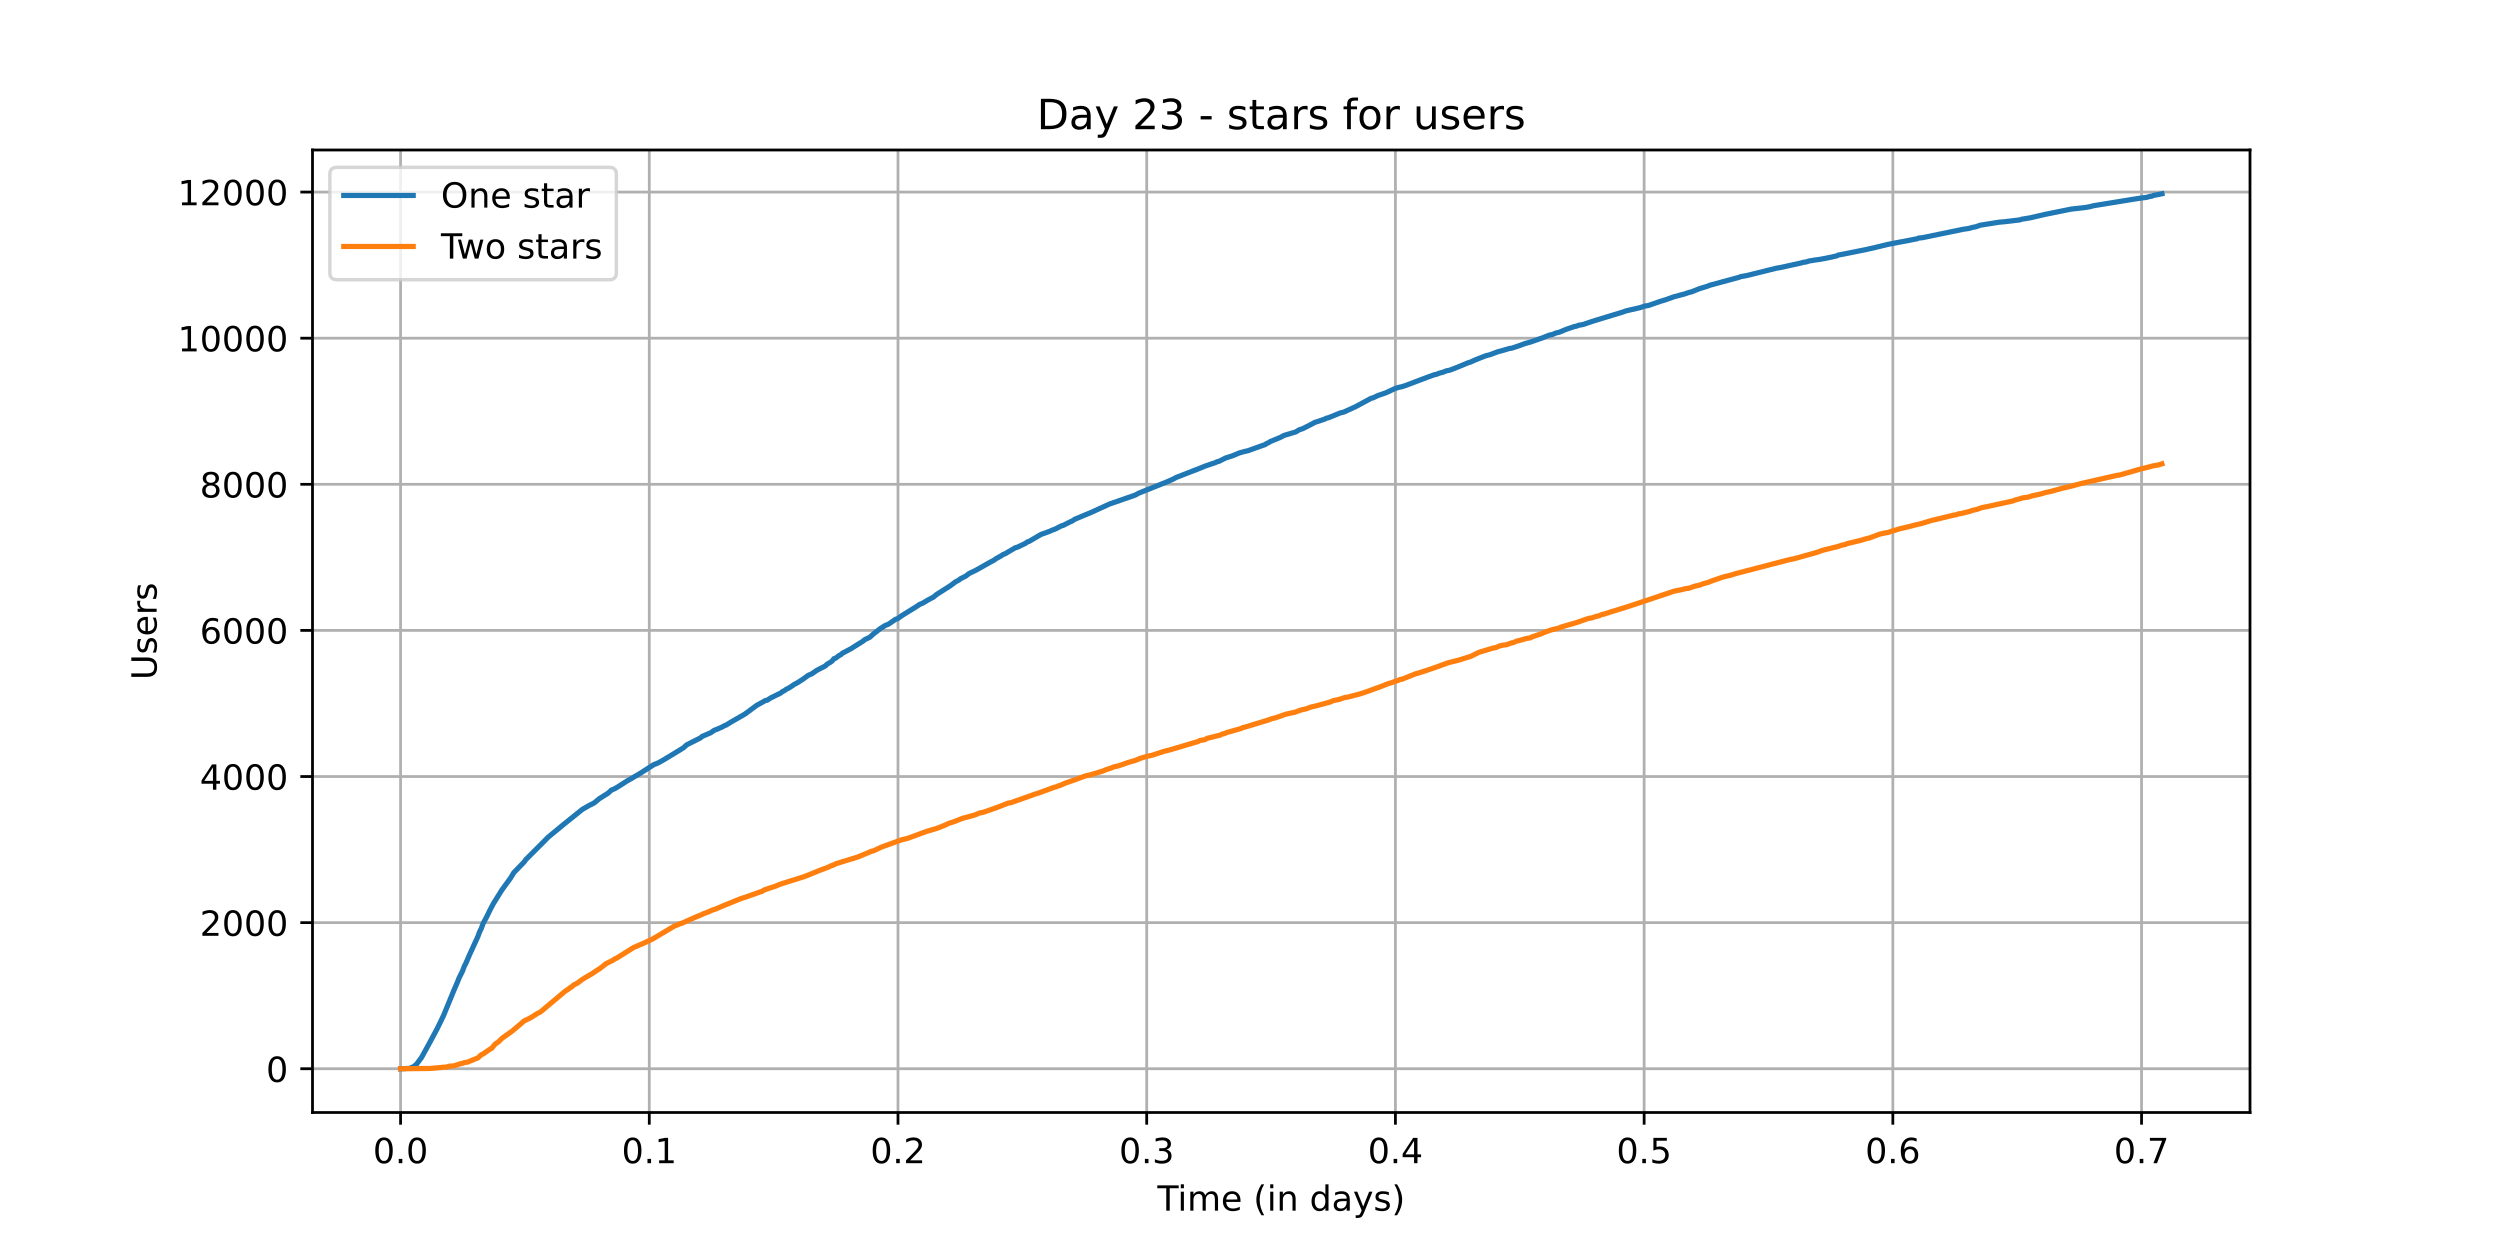 <?xml version="1.0" encoding="utf-8" standalone="no"?>
<!DOCTYPE svg PUBLIC "-//W3C//DTD SVG 1.1//EN"
  "http://www.w3.org/Graphics/SVG/1.1/DTD/svg11.dtd">
<!-- Created with matplotlib (https://matplotlib.org/) -->
<svg height="360pt" version="1.1" viewBox="0 0 720 360" width="720pt" xmlns="http://www.w3.org/2000/svg" xmlns:xlink="http://www.w3.org/1999/xlink">
 <defs>
  <style type="text/css">*{stroke-linecap:butt;stroke-linejoin:round;}</style>
 </defs>
 <g id="figure_1">
  <g id="patch_1">
   <path d="M 0 360 
L 720 360 
L 720 0 
L 0 0 
z
" style="fill:#ffffff;"/>
  </g>
  <g id="axes_1">
   <g id="patch_2">
    <path d="M 90 320.4 
L 648 320.4 
L 648 43.2 
L 90 43.2 
z
" style="fill:#ffffff;"/>
   </g>
   <g id="matplotlib.axis_1">
    <g id="xtick_1">
     <g id="line2d_1">
      <path clip-path="url(#pf41877e043)" d="M 115.364 320.4 
L 115.364 43.2 
" style="fill:none;stroke:#b0b0b0;stroke-linecap:square;stroke-width:0.8;"/>
     </g>
     <g id="line2d_2">
      <defs>
       <path d="M 0 0 
L 0 3.5 
" id="m0e80caa25e" style="stroke:#000000;stroke-width:0.8;"/>
      </defs>
      <g>
       <use style="stroke:#000000;stroke-width:0.8;" x="115.364" xlink:href="#m0e80caa25e" y="320.4"/>
      </g>
     </g>
     <g id="text_1">
      <!-- 0.0 -->
      <g transform="translate(107.412 334.998)scale(0.1 -0.1)">
       <defs>
        <path d="M 31.781 66.406 
Q 24.172 66.406 20.328 58.906 
Q 16.5 51.422 16.5 36.375 
Q 16.5 21.391 20.328 13.891 
Q 24.172 6.391 31.781 6.391 
Q 39.453 6.391 43.281 13.891 
Q 47.125 21.391 47.125 36.375 
Q 47.125 51.422 43.281 58.906 
Q 39.453 66.406 31.781 66.406 
z
M 31.781 74.219 
Q 44.047 74.219 50.516 64.516 
Q 56.984 54.828 56.984 36.375 
Q 56.984 17.969 50.516 8.266 
Q 44.047 -1.422 31.781 -1.422 
Q 19.531 -1.422 13.062 8.266 
Q 6.594 17.969 6.594 36.375 
Q 6.594 54.828 13.062 64.516 
Q 19.531 74.219 31.781 74.219 
z
" id="DejaVuSans-48"/>
        <path d="M 10.688 12.406 
L 21 12.406 
L 21 0 
L 10.688 0 
z
" id="DejaVuSans-46"/>
       </defs>
       <use xlink:href="#DejaVuSans-48"/>
       <use x="63.623" xlink:href="#DejaVuSans-46"/>
       <use x="95.41" xlink:href="#DejaVuSans-48"/>
      </g>
     </g>
    </g>
    <g id="xtick_2">
     <g id="line2d_3">
      <path clip-path="url(#pf41877e043)" d="M 186.993 320.4 
L 186.993 43.2 
" style="fill:none;stroke:#b0b0b0;stroke-linecap:square;stroke-width:0.8;"/>
     </g>
     <g id="line2d_4">
      <g>
       <use style="stroke:#000000;stroke-width:0.8;" x="186.993" xlink:href="#m0e80caa25e" y="320.4"/>
      </g>
     </g>
     <g id="text_2">
      <!-- 0.1 -->
      <g transform="translate(179.041 334.998)scale(0.1 -0.1)">
       <defs>
        <path d="M 12.406 8.297 
L 28.516 8.297 
L 28.516 63.922 
L 10.984 60.406 
L 10.984 69.391 
L 28.422 72.906 
L 38.281 72.906 
L 38.281 8.297 
L 54.391 8.297 
L 54.391 0 
L 12.406 0 
z
" id="DejaVuSans-49"/>
       </defs>
       <use xlink:href="#DejaVuSans-48"/>
       <use x="63.623" xlink:href="#DejaVuSans-46"/>
       <use x="95.41" xlink:href="#DejaVuSans-49"/>
      </g>
     </g>
    </g>
    <g id="xtick_3">
     <g id="line2d_5">
      <path clip-path="url(#pf41877e043)" d="M 258.622 320.4 
L 258.622 43.2 
" style="fill:none;stroke:#b0b0b0;stroke-linecap:square;stroke-width:0.8;"/>
     </g>
     <g id="line2d_6">
      <g>
       <use style="stroke:#000000;stroke-width:0.8;" x="258.622" xlink:href="#m0e80caa25e" y="320.4"/>
      </g>
     </g>
     <g id="text_3">
      <!-- 0.2 -->
      <g transform="translate(250.67 334.998)scale(0.1 -0.1)">
       <defs>
        <path d="M 19.188 8.297 
L 53.609 8.297 
L 53.609 0 
L 7.328 0 
L 7.328 8.297 
Q 12.938 14.109 22.625 23.891 
Q 32.328 33.688 34.812 36.531 
Q 39.547 41.844 41.422 45.531 
Q 43.312 49.219 43.312 52.781 
Q 43.312 58.594 39.234 62.25 
Q 35.156 65.922 28.609 65.922 
Q 23.969 65.922 18.812 64.312 
Q 13.672 62.703 7.812 59.422 
L 7.812 69.391 
Q 13.766 71.781 18.938 73 
Q 24.125 74.219 28.422 74.219 
Q 39.75 74.219 46.484 68.547 
Q 53.219 62.891 53.219 53.422 
Q 53.219 48.922 51.531 44.891 
Q 49.859 40.875 45.406 35.406 
Q 44.188 33.984 37.641 27.219 
Q 31.109 20.453 19.188 8.297 
z
" id="DejaVuSans-50"/>
       </defs>
       <use xlink:href="#DejaVuSans-48"/>
       <use x="63.623" xlink:href="#DejaVuSans-46"/>
       <use x="95.41" xlink:href="#DejaVuSans-50"/>
      </g>
     </g>
    </g>
    <g id="xtick_4">
     <g id="line2d_7">
      <path clip-path="url(#pf41877e043)" d="M 330.251 320.4 
L 330.251 43.2 
" style="fill:none;stroke:#b0b0b0;stroke-linecap:square;stroke-width:0.8;"/>
     </g>
     <g id="line2d_8">
      <g>
       <use style="stroke:#000000;stroke-width:0.8;" x="330.251" xlink:href="#m0e80caa25e" y="320.4"/>
      </g>
     </g>
     <g id="text_4">
      <!-- 0.3 -->
      <g transform="translate(322.299 334.998)scale(0.1 -0.1)">
       <defs>
        <path d="M 40.578 39.312 
Q 47.656 37.797 51.625 33 
Q 55.609 28.219 55.609 21.188 
Q 55.609 10.406 48.188 4.484 
Q 40.766 -1.422 27.094 -1.422 
Q 22.516 -1.422 17.656 -0.516 
Q 12.797 0.391 7.625 2.203 
L 7.625 11.719 
Q 11.719 9.328 16.594 8.109 
Q 21.484 6.891 26.812 6.891 
Q 36.078 6.891 40.938 10.547 
Q 45.797 14.203 45.797 21.188 
Q 45.797 27.641 41.281 31.266 
Q 36.766 34.906 28.719 34.906 
L 20.219 34.906 
L 20.219 43.016 
L 29.109 43.016 
Q 36.375 43.016 40.234 45.922 
Q 44.094 48.828 44.094 54.297 
Q 44.094 59.906 40.109 62.906 
Q 36.141 65.922 28.719 65.922 
Q 24.656 65.922 20.016 65.031 
Q 15.375 64.156 9.812 62.312 
L 9.812 71.094 
Q 15.438 72.656 20.344 73.438 
Q 25.25 74.219 29.594 74.219 
Q 40.828 74.219 47.359 69.109 
Q 53.906 64.016 53.906 55.328 
Q 53.906 49.266 50.438 45.094 
Q 46.969 40.922 40.578 39.312 
z
" id="DejaVuSans-51"/>
       </defs>
       <use xlink:href="#DejaVuSans-48"/>
       <use x="63.623" xlink:href="#DejaVuSans-46"/>
       <use x="95.41" xlink:href="#DejaVuSans-51"/>
      </g>
     </g>
    </g>
    <g id="xtick_5">
     <g id="line2d_9">
      <path clip-path="url(#pf41877e043)" d="M 401.88 320.4 
L 401.88 43.2 
" style="fill:none;stroke:#b0b0b0;stroke-linecap:square;stroke-width:0.8;"/>
     </g>
     <g id="line2d_10">
      <g>
       <use style="stroke:#000000;stroke-width:0.8;" x="401.88" xlink:href="#m0e80caa25e" y="320.4"/>
      </g>
     </g>
     <g id="text_5">
      <!-- 0.4 -->
      <g transform="translate(393.928 334.998)scale(0.1 -0.1)">
       <defs>
        <path d="M 37.797 64.312 
L 12.891 25.391 
L 37.797 25.391 
z
M 35.203 72.906 
L 47.609 72.906 
L 47.609 25.391 
L 58.016 25.391 
L 58.016 17.188 
L 47.609 17.188 
L 47.609 0 
L 37.797 0 
L 37.797 17.188 
L 4.891 17.188 
L 4.891 26.703 
z
" id="DejaVuSans-52"/>
       </defs>
       <use xlink:href="#DejaVuSans-48"/>
       <use x="63.623" xlink:href="#DejaVuSans-46"/>
       <use x="95.41" xlink:href="#DejaVuSans-52"/>
      </g>
     </g>
    </g>
    <g id="xtick_6">
     <g id="line2d_11">
      <path clip-path="url(#pf41877e043)" d="M 473.509 320.4 
L 473.509 43.2 
" style="fill:none;stroke:#b0b0b0;stroke-linecap:square;stroke-width:0.8;"/>
     </g>
     <g id="line2d_12">
      <g>
       <use style="stroke:#000000;stroke-width:0.8;" x="473.509" xlink:href="#m0e80caa25e" y="320.4"/>
      </g>
     </g>
     <g id="text_6">
      <!-- 0.5 -->
      <g transform="translate(465.557 334.998)scale(0.1 -0.1)">
       <defs>
        <path d="M 10.797 72.906 
L 49.516 72.906 
L 49.516 64.594 
L 19.828 64.594 
L 19.828 46.734 
Q 21.969 47.469 24.109 47.828 
Q 26.266 48.188 28.422 48.188 
Q 40.625 48.188 47.75 41.5 
Q 54.891 34.812 54.891 23.391 
Q 54.891 11.625 47.562 5.094 
Q 40.234 -1.422 26.906 -1.422 
Q 22.312 -1.422 17.547 -0.641 
Q 12.797 0.141 7.719 1.703 
L 7.719 11.625 
Q 12.109 9.234 16.797 8.062 
Q 21.484 6.891 26.703 6.891 
Q 35.156 6.891 40.078 11.328 
Q 45.016 15.766 45.016 23.391 
Q 45.016 31 40.078 35.438 
Q 35.156 39.891 26.703 39.891 
Q 22.75 39.891 18.812 39.016 
Q 14.891 38.141 10.797 36.281 
z
" id="DejaVuSans-53"/>
       </defs>
       <use xlink:href="#DejaVuSans-48"/>
       <use x="63.623" xlink:href="#DejaVuSans-46"/>
       <use x="95.41" xlink:href="#DejaVuSans-53"/>
      </g>
     </g>
    </g>
    <g id="xtick_7">
     <g id="line2d_13">
      <path clip-path="url(#pf41877e043)" d="M 545.138 320.4 
L 545.138 43.2 
" style="fill:none;stroke:#b0b0b0;stroke-linecap:square;stroke-width:0.8;"/>
     </g>
     <g id="line2d_14">
      <g>
       <use style="stroke:#000000;stroke-width:0.8;" x="545.138" xlink:href="#m0e80caa25e" y="320.4"/>
      </g>
     </g>
     <g id="text_7">
      <!-- 0.6 -->
      <g transform="translate(537.186 334.998)scale(0.1 -0.1)">
       <defs>
        <path d="M 33.016 40.375 
Q 26.375 40.375 22.484 35.828 
Q 18.609 31.297 18.609 23.391 
Q 18.609 15.531 22.484 10.953 
Q 26.375 6.391 33.016 6.391 
Q 39.656 6.391 43.531 10.953 
Q 47.406 15.531 47.406 23.391 
Q 47.406 31.297 43.531 35.828 
Q 39.656 40.375 33.016 40.375 
z
M 52.594 71.297 
L 52.594 62.312 
Q 48.875 64.062 45.094 64.984 
Q 41.312 65.922 37.594 65.922 
Q 27.828 65.922 22.672 59.328 
Q 17.531 52.734 16.797 39.406 
Q 19.672 43.656 24.016 45.922 
Q 28.375 48.188 33.594 48.188 
Q 44.578 48.188 50.953 41.516 
Q 57.328 34.859 57.328 23.391 
Q 57.328 12.156 50.688 5.359 
Q 44.047 -1.422 33.016 -1.422 
Q 20.359 -1.422 13.672 8.266 
Q 6.984 17.969 6.984 36.375 
Q 6.984 53.656 15.188 63.938 
Q 23.391 74.219 37.203 74.219 
Q 40.922 74.219 44.703 73.484 
Q 48.484 72.75 52.594 71.297 
z
" id="DejaVuSans-54"/>
       </defs>
       <use xlink:href="#DejaVuSans-48"/>
       <use x="63.623" xlink:href="#DejaVuSans-46"/>
       <use x="95.41" xlink:href="#DejaVuSans-54"/>
      </g>
     </g>
    </g>
    <g id="xtick_8">
     <g id="line2d_15">
      <path clip-path="url(#pf41877e043)" d="M 616.767 320.4 
L 616.767 43.2 
" style="fill:none;stroke:#b0b0b0;stroke-linecap:square;stroke-width:0.8;"/>
     </g>
     <g id="line2d_16">
      <g>
       <use style="stroke:#000000;stroke-width:0.8;" x="616.767" xlink:href="#m0e80caa25e" y="320.4"/>
      </g>
     </g>
     <g id="text_8">
      <!-- 0.7 -->
      <g transform="translate(608.815 334.998)scale(0.1 -0.1)">
       <defs>
        <path d="M 8.203 72.906 
L 55.078 72.906 
L 55.078 68.703 
L 28.609 0 
L 18.312 0 
L 43.219 64.594 
L 8.203 64.594 
z
" id="DejaVuSans-55"/>
       </defs>
       <use xlink:href="#DejaVuSans-48"/>
       <use x="63.623" xlink:href="#DejaVuSans-46"/>
       <use x="95.41" xlink:href="#DejaVuSans-55"/>
      </g>
     </g>
    </g>
    <g id="text_9">
     <!-- Time (in days) -->
     <g transform="translate(333.327 348.677)scale(0.1 -0.1)">
      <defs>
       <path d="M -0.297 72.906 
L 61.375 72.906 
L 61.375 64.594 
L 35.5 64.594 
L 35.5 0 
L 25.594 0 
L 25.594 64.594 
L -0.297 64.594 
z
" id="DejaVuSans-84"/>
       <path d="M 9.422 54.688 
L 18.406 54.688 
L 18.406 0 
L 9.422 0 
z
M 9.422 75.984 
L 18.406 75.984 
L 18.406 64.594 
L 9.422 64.594 
z
" id="DejaVuSans-105"/>
       <path d="M 52 44.188 
Q 55.375 50.25 60.062 53.125 
Q 64.75 56 71.094 56 
Q 79.641 56 84.281 50.016 
Q 88.922 44.047 88.922 33.016 
L 88.922 0 
L 79.891 0 
L 79.891 32.719 
Q 79.891 40.578 77.094 44.375 
Q 74.312 48.188 68.609 48.188 
Q 61.625 48.188 57.562 43.547 
Q 53.516 38.922 53.516 30.906 
L 53.516 0 
L 44.484 0 
L 44.484 32.719 
Q 44.484 40.625 41.703 44.406 
Q 38.922 48.188 33.109 48.188 
Q 26.219 48.188 22.156 43.531 
Q 18.109 38.875 18.109 30.906 
L 18.109 0 
L 9.078 0 
L 9.078 54.688 
L 18.109 54.688 
L 18.109 46.188 
Q 21.188 51.219 25.484 53.609 
Q 29.781 56 35.688 56 
Q 41.656 56 45.828 52.969 
Q 50 49.953 52 44.188 
z
" id="DejaVuSans-109"/>
       <path d="M 56.203 29.594 
L 56.203 25.203 
L 14.891 25.203 
Q 15.484 15.922 20.484 11.062 
Q 25.484 6.203 34.422 6.203 
Q 39.594 6.203 44.453 7.469 
Q 49.312 8.734 54.109 11.281 
L 54.109 2.781 
Q 49.266 0.734 44.188 -0.344 
Q 39.109 -1.422 33.891 -1.422 
Q 20.797 -1.422 13.156 6.188 
Q 5.516 13.812 5.516 26.812 
Q 5.516 40.234 12.766 48.109 
Q 20.016 56 32.328 56 
Q 43.359 56 49.781 48.891 
Q 56.203 41.797 56.203 29.594 
z
M 47.219 32.234 
Q 47.125 39.594 43.094 43.984 
Q 39.062 48.391 32.422 48.391 
Q 24.906 48.391 20.391 44.141 
Q 15.875 39.891 15.188 32.172 
z
" id="DejaVuSans-101"/>
       <path id="DejaVuSans-32"/>
       <path d="M 31 75.875 
Q 24.469 64.656 21.281 53.656 
Q 18.109 42.672 18.109 31.391 
Q 18.109 20.125 21.312 9.062 
Q 24.516 -2 31 -13.188 
L 23.188 -13.188 
Q 15.875 -1.703 12.234 9.375 
Q 8.594 20.453 8.594 31.391 
Q 8.594 42.281 12.203 53.312 
Q 15.828 64.359 23.188 75.875 
z
" id="DejaVuSans-40"/>
       <path d="M 54.891 33.016 
L 54.891 0 
L 45.906 0 
L 45.906 32.719 
Q 45.906 40.484 42.875 44.328 
Q 39.844 48.188 33.797 48.188 
Q 26.516 48.188 22.312 43.547 
Q 18.109 38.922 18.109 30.906 
L 18.109 0 
L 9.078 0 
L 9.078 54.688 
L 18.109 54.688 
L 18.109 46.188 
Q 21.344 51.125 25.703 53.562 
Q 30.078 56 35.797 56 
Q 45.219 56 50.047 50.172 
Q 54.891 44.344 54.891 33.016 
z
" id="DejaVuSans-110"/>
       <path d="M 45.406 46.391 
L 45.406 75.984 
L 54.391 75.984 
L 54.391 0 
L 45.406 0 
L 45.406 8.203 
Q 42.578 3.328 38.25 0.953 
Q 33.938 -1.422 27.875 -1.422 
Q 17.969 -1.422 11.734 6.484 
Q 5.516 14.406 5.516 27.297 
Q 5.516 40.188 11.734 48.094 
Q 17.969 56 27.875 56 
Q 33.938 56 38.25 53.625 
Q 42.578 51.266 45.406 46.391 
z
M 14.797 27.297 
Q 14.797 17.391 18.875 11.75 
Q 22.953 6.109 30.078 6.109 
Q 37.203 6.109 41.297 11.75 
Q 45.406 17.391 45.406 27.297 
Q 45.406 37.203 41.297 42.844 
Q 37.203 48.484 30.078 48.484 
Q 22.953 48.484 18.875 42.844 
Q 14.797 37.203 14.797 27.297 
z
" id="DejaVuSans-100"/>
       <path d="M 34.281 27.484 
Q 23.391 27.484 19.188 25 
Q 14.984 22.516 14.984 16.5 
Q 14.984 11.719 18.141 8.906 
Q 21.297 6.109 26.703 6.109 
Q 34.188 6.109 38.703 11.406 
Q 43.219 16.703 43.219 25.484 
L 43.219 27.484 
z
M 52.203 31.203 
L 52.203 0 
L 43.219 0 
L 43.219 8.297 
Q 40.141 3.328 35.547 0.953 
Q 30.953 -1.422 24.312 -1.422 
Q 15.922 -1.422 10.953 3.297 
Q 6 8.016 6 15.922 
Q 6 25.141 12.172 29.828 
Q 18.359 34.516 30.609 34.516 
L 43.219 34.516 
L 43.219 35.406 
Q 43.219 41.609 39.141 45 
Q 35.062 48.391 27.688 48.391 
Q 23 48.391 18.547 47.266 
Q 14.109 46.141 10.016 43.891 
L 10.016 52.203 
Q 14.938 54.109 19.578 55.047 
Q 24.219 56 28.609 56 
Q 40.484 56 46.344 49.844 
Q 52.203 43.703 52.203 31.203 
z
" id="DejaVuSans-97"/>
       <path d="M 32.172 -5.078 
Q 28.375 -14.844 24.75 -17.812 
Q 21.141 -20.797 15.094 -20.797 
L 7.906 -20.797 
L 7.906 -13.281 
L 13.188 -13.281 
Q 16.891 -13.281 18.938 -11.516 
Q 21 -9.766 23.484 -3.219 
L 25.094 0.875 
L 2.984 54.688 
L 12.5 54.688 
L 29.594 11.922 
L 46.688 54.688 
L 56.203 54.688 
z
" id="DejaVuSans-121"/>
       <path d="M 44.281 53.078 
L 44.281 44.578 
Q 40.484 46.531 36.375 47.5 
Q 32.281 48.484 27.875 48.484 
Q 21.188 48.484 17.844 46.438 
Q 14.5 44.391 14.5 40.281 
Q 14.5 37.156 16.891 35.375 
Q 19.281 33.594 26.516 31.984 
L 29.594 31.297 
Q 39.156 29.25 43.188 25.516 
Q 47.219 21.781 47.219 15.094 
Q 47.219 7.469 41.188 3.016 
Q 35.156 -1.422 24.609 -1.422 
Q 20.219 -1.422 15.453 -0.562 
Q 10.688 0.297 5.422 2 
L 5.422 11.281 
Q 10.406 8.688 15.234 7.391 
Q 20.062 6.109 24.812 6.109 
Q 31.156 6.109 34.562 8.281 
Q 37.984 10.453 37.984 14.406 
Q 37.984 18.062 35.516 20.016 
Q 33.062 21.969 24.703 23.781 
L 21.578 24.516 
Q 13.234 26.266 9.516 29.906 
Q 5.812 33.547 5.812 39.891 
Q 5.812 47.609 11.281 51.797 
Q 16.75 56 26.812 56 
Q 31.781 56 36.172 55.266 
Q 40.578 54.547 44.281 53.078 
z
" id="DejaVuSans-115"/>
       <path d="M 8.016 75.875 
L 15.828 75.875 
Q 23.141 64.359 26.781 53.312 
Q 30.422 42.281 30.422 31.391 
Q 30.422 20.453 26.781 9.375 
Q 23.141 -1.703 15.828 -13.188 
L 8.016 -13.188 
Q 14.5 -2 17.703 9.062 
Q 20.906 20.125 20.906 31.391 
Q 20.906 42.672 17.703 53.656 
Q 14.5 64.656 8.016 75.875 
z
" id="DejaVuSans-41"/>
      </defs>
      <use xlink:href="#DejaVuSans-84"/>
      <use x="57.959" xlink:href="#DejaVuSans-105"/>
      <use x="85.742" xlink:href="#DejaVuSans-109"/>
      <use x="183.154" xlink:href="#DejaVuSans-101"/>
      <use x="244.678" xlink:href="#DejaVuSans-32"/>
      <use x="276.465" xlink:href="#DejaVuSans-40"/>
      <use x="315.479" xlink:href="#DejaVuSans-105"/>
      <use x="343.262" xlink:href="#DejaVuSans-110"/>
      <use x="406.641" xlink:href="#DejaVuSans-32"/>
      <use x="438.428" xlink:href="#DejaVuSans-100"/>
      <use x="501.904" xlink:href="#DejaVuSans-97"/>
      <use x="563.184" xlink:href="#DejaVuSans-121"/>
      <use x="622.363" xlink:href="#DejaVuSans-115"/>
      <use x="674.463" xlink:href="#DejaVuSans-41"/>
     </g>
    </g>
   </g>
   <g id="matplotlib.axis_2">
    <g id="ytick_1">
     <g id="line2d_17">
      <path clip-path="url(#pf41877e043)" d="M 90 307.8 
L 648 307.8 
" style="fill:none;stroke:#b0b0b0;stroke-linecap:square;stroke-width:0.8;"/>
     </g>
     <g id="line2d_18">
      <defs>
       <path d="M 0 0 
L -3.5 0 
" id="m49d27f37cc" style="stroke:#000000;stroke-width:0.8;"/>
      </defs>
      <g>
       <use style="stroke:#000000;stroke-width:0.8;" x="90" xlink:href="#m49d27f37cc" y="307.8"/>
      </g>
     </g>
     <g id="text_10">
      <!-- 0 -->
      <g transform="translate(76.638 311.599)scale(0.1 -0.1)">
       <use xlink:href="#DejaVuSans-48"/>
      </g>
     </g>
    </g>
    <g id="ytick_2">
     <g id="line2d_19">
      <path clip-path="url(#pf41877e043)" d="M 90 265.719 
L 648 265.719 
" style="fill:none;stroke:#b0b0b0;stroke-linecap:square;stroke-width:0.8;"/>
     </g>
     <g id="line2d_20">
      <g>
       <use style="stroke:#000000;stroke-width:0.8;" x="90" xlink:href="#m49d27f37cc" y="265.719"/>
      </g>
     </g>
     <g id="text_11">
      <!-- 2000 -->
      <g transform="translate(57.55 269.519)scale(0.1 -0.1)">
       <use xlink:href="#DejaVuSans-50"/>
       <use x="63.623" xlink:href="#DejaVuSans-48"/>
       <use x="127.246" xlink:href="#DejaVuSans-48"/>
       <use x="190.869" xlink:href="#DejaVuSans-48"/>
      </g>
     </g>
    </g>
    <g id="ytick_3">
     <g id="line2d_21">
      <path clip-path="url(#pf41877e043)" d="M 90 223.639 
L 648 223.639 
" style="fill:none;stroke:#b0b0b0;stroke-linecap:square;stroke-width:0.8;"/>
     </g>
     <g id="line2d_22">
      <g>
       <use style="stroke:#000000;stroke-width:0.8;" x="90" xlink:href="#m49d27f37cc" y="223.639"/>
      </g>
     </g>
     <g id="text_12">
      <!-- 4000 -->
      <g transform="translate(57.55 227.438)scale(0.1 -0.1)">
       <use xlink:href="#DejaVuSans-52"/>
       <use x="63.623" xlink:href="#DejaVuSans-48"/>
       <use x="127.246" xlink:href="#DejaVuSans-48"/>
       <use x="190.869" xlink:href="#DejaVuSans-48"/>
      </g>
     </g>
    </g>
    <g id="ytick_4">
     <g id="line2d_23">
      <path clip-path="url(#pf41877e043)" d="M 90 181.558 
L 648 181.558 
" style="fill:none;stroke:#b0b0b0;stroke-linecap:square;stroke-width:0.8;"/>
     </g>
     <g id="line2d_24">
      <g>
       <use style="stroke:#000000;stroke-width:0.8;" x="90" xlink:href="#m49d27f37cc" y="181.558"/>
      </g>
     </g>
     <g id="text_13">
      <!-- 6000 -->
      <g transform="translate(57.55 185.357)scale(0.1 -0.1)">
       <use xlink:href="#DejaVuSans-54"/>
       <use x="63.623" xlink:href="#DejaVuSans-48"/>
       <use x="127.246" xlink:href="#DejaVuSans-48"/>
       <use x="190.869" xlink:href="#DejaVuSans-48"/>
      </g>
     </g>
    </g>
    <g id="ytick_5">
     <g id="line2d_25">
      <path clip-path="url(#pf41877e043)" d="M 90 139.477 
L 648 139.477 
" style="fill:none;stroke:#b0b0b0;stroke-linecap:square;stroke-width:0.8;"/>
     </g>
     <g id="line2d_26">
      <g>
       <use style="stroke:#000000;stroke-width:0.8;" x="90" xlink:href="#m49d27f37cc" y="139.477"/>
      </g>
     </g>
     <g id="text_14">
      <!-- 8000 -->
      <g transform="translate(57.55 143.277)scale(0.1 -0.1)">
       <defs>
        <path d="M 31.781 34.625 
Q 24.75 34.625 20.719 30.859 
Q 16.703 27.094 16.703 20.516 
Q 16.703 13.922 20.719 10.156 
Q 24.75 6.391 31.781 6.391 
Q 38.812 6.391 42.859 10.172 
Q 46.922 13.969 46.922 20.516 
Q 46.922 27.094 42.891 30.859 
Q 38.875 34.625 31.781 34.625 
z
M 21.922 38.812 
Q 15.578 40.375 12.031 44.719 
Q 8.5 49.078 8.5 55.328 
Q 8.5 64.062 14.719 69.141 
Q 20.953 74.219 31.781 74.219 
Q 42.672 74.219 48.875 69.141 
Q 55.078 64.062 55.078 55.328 
Q 55.078 49.078 51.531 44.719 
Q 48 40.375 41.703 38.812 
Q 48.828 37.156 52.797 32.312 
Q 56.781 27.484 56.781 20.516 
Q 56.781 9.906 50.312 4.234 
Q 43.844 -1.422 31.781 -1.422 
Q 19.734 -1.422 13.25 4.234 
Q 6.781 9.906 6.781 20.516 
Q 6.781 27.484 10.781 32.312 
Q 14.797 37.156 21.922 38.812 
z
M 18.312 54.391 
Q 18.312 48.734 21.844 45.562 
Q 25.391 42.391 31.781 42.391 
Q 38.141 42.391 41.719 45.562 
Q 45.312 48.734 45.312 54.391 
Q 45.312 60.062 41.719 63.234 
Q 38.141 66.406 31.781 66.406 
Q 25.391 66.406 21.844 63.234 
Q 18.312 60.062 18.312 54.391 
z
" id="DejaVuSans-56"/>
       </defs>
       <use xlink:href="#DejaVuSans-56"/>
       <use x="63.623" xlink:href="#DejaVuSans-48"/>
       <use x="127.246" xlink:href="#DejaVuSans-48"/>
       <use x="190.869" xlink:href="#DejaVuSans-48"/>
      </g>
     </g>
    </g>
    <g id="ytick_6">
     <g id="line2d_27">
      <path clip-path="url(#pf41877e043)" d="M 90 97.397 
L 648 97.397 
" style="fill:none;stroke:#b0b0b0;stroke-linecap:square;stroke-width:0.8;"/>
     </g>
     <g id="line2d_28">
      <g>
       <use style="stroke:#000000;stroke-width:0.8;" x="90" xlink:href="#m49d27f37cc" y="97.397"/>
      </g>
     </g>
     <g id="text_15">
      <!-- 10000 -->
      <g transform="translate(51.188 101.196)scale(0.1 -0.1)">
       <use xlink:href="#DejaVuSans-49"/>
       <use x="63.623" xlink:href="#DejaVuSans-48"/>
       <use x="127.246" xlink:href="#DejaVuSans-48"/>
       <use x="190.869" xlink:href="#DejaVuSans-48"/>
       <use x="254.492" xlink:href="#DejaVuSans-48"/>
      </g>
     </g>
    </g>
    <g id="ytick_7">
     <g id="line2d_29">
      <path clip-path="url(#pf41877e043)" d="M 90 55.316 
L 648 55.316 
" style="fill:none;stroke:#b0b0b0;stroke-linecap:square;stroke-width:0.8;"/>
     </g>
     <g id="line2d_30">
      <g>
       <use style="stroke:#000000;stroke-width:0.8;" x="90" xlink:href="#m49d27f37cc" y="55.316"/>
      </g>
     </g>
     <g id="text_16">
      <!-- 12000 -->
      <g transform="translate(51.188 59.115)scale(0.1 -0.1)">
       <use xlink:href="#DejaVuSans-49"/>
       <use x="63.623" xlink:href="#DejaVuSans-50"/>
       <use x="127.246" xlink:href="#DejaVuSans-48"/>
       <use x="190.869" xlink:href="#DejaVuSans-48"/>
       <use x="254.492" xlink:href="#DejaVuSans-48"/>
      </g>
     </g>
    </g>
    <g id="text_17">
     <!-- Users -->
     <g transform="translate(45.108 195.801)rotate(-90)scale(0.1 -0.1)">
      <defs>
       <path d="M 8.688 72.906 
L 18.609 72.906 
L 18.609 28.609 
Q 18.609 16.891 22.844 11.734 
Q 27.094 6.594 36.625 6.594 
Q 46.094 6.594 50.344 11.734 
Q 54.594 16.891 54.594 28.609 
L 54.594 72.906 
L 64.5 72.906 
L 64.5 27.391 
Q 64.5 13.141 57.438 5.859 
Q 50.391 -1.422 36.625 -1.422 
Q 22.797 -1.422 15.734 5.859 
Q 8.688 13.141 8.688 27.391 
z
" id="DejaVuSans-85"/>
       <path d="M 41.109 46.297 
Q 39.594 47.172 37.812 47.578 
Q 36.031 48 33.891 48 
Q 26.266 48 22.188 43.047 
Q 18.109 38.094 18.109 28.812 
L 18.109 0 
L 9.078 0 
L 9.078 54.688 
L 18.109 54.688 
L 18.109 46.188 
Q 20.953 51.172 25.484 53.578 
Q 30.031 56 36.531 56 
Q 37.453 56 38.578 55.875 
Q 39.703 55.766 41.062 55.516 
z
" id="DejaVuSans-114"/>
      </defs>
      <use xlink:href="#DejaVuSans-85"/>
      <use x="73.193" xlink:href="#DejaVuSans-115"/>
      <use x="125.293" xlink:href="#DejaVuSans-101"/>
      <use x="186.816" xlink:href="#DejaVuSans-114"/>
      <use x="227.93" xlink:href="#DejaVuSans-115"/>
     </g>
    </g>
   </g>
   <g id="line2d_31">
    <path clip-path="url(#pf41877e043)" d="M 115.364 307.8 
L 117.917 307.695 
L 118.904 307.316 
L 119.89 306.58 
L 121.374 304.602 
L 122.352 302.834 
L 123.836 300.12 
L 125.81 296.438 
L 126.796 294.439 
L 127.783 292.377 
L 130.734 285.182 
L 131.721 282.909 
L 132.218 281.647 
L 133.205 279.669 
L 133.694 278.344 
L 134.183 277.397 
L 135.169 275.103 
L 137.64 269.696 
L 138.129 268.37 
L 138.626 267.36 
L 139.116 265.993 
L 140.102 264.183 
L 141.089 262.142 
L 142.075 260.27 
L 144.538 256.314 
L 147 252.927 
L 147.986 251.307 
L 150.946 248.256 
L 151.435 247.562 
L 156.865 242.133 
L 157.844 241.123 
L 161.301 238.283 
L 162.287 237.462 
L 167.709 233.107 
L 169.674 231.971 
L 170.661 231.487 
L 171.158 231.213 
L 172.634 229.993 
L 175.096 228.457 
L 176.082 227.552 
L 177.069 227.131 
L 178.056 226.542 
L 180.518 224.964 
L 183.975 222.965 
L 188.41 220.146 
L 188.899 219.999 
L 189.886 219.536 
L 191.37 218.694 
L 196.792 215.391 
L 197.778 214.507 
L 201.716 212.529 
L 202.214 212.088 
L 204.676 211.036 
L 205.663 210.341 
L 206.649 209.962 
L 208.125 209.31 
L 208.622 208.995 
L 209.111 208.826 
L 210.587 207.922 
L 214.533 205.649 
L 216.506 204.197 
L 217.982 203.103 
L 219.466 202.304 
L 220.453 201.736 
L 220.942 201.673 
L 221.928 201.02 
L 224.888 199.569 
L 225.377 199.148 
L 225.875 198.937 
L 226.364 198.559 
L 227.35 198.054 
L 228.826 197.065 
L 229.813 196.539 
L 231.297 195.571 
L 232.772 194.498 
L 233.759 194.077 
L 235.234 193.067 
L 237.705 191.784 
L 238.194 191.3 
L 239.181 190.711 
L 239.67 190.353 
L 240.167 189.701 
L 240.656 189.574 
L 241.643 188.796 
L 242.14 188.564 
L 242.63 188.123 
L 245.1 186.818 
L 246.078 186.187 
L 248.549 184.651 
L 249.038 184.23 
L 250.522 183.515 
L 251.5 182.61 
L 253.473 181.074 
L 254.46 180.443 
L 254.957 180.127 
L 255.944 179.728 
L 257.909 178.36 
L 258.406 178.234 
L 259.882 177.203 
L 263.828 174.762 
L 264.815 174.089 
L 265.801 173.668 
L 267.277 172.784 
L 268.263 172.258 
L 268.761 172.027 
L 269.747 171.206 
L 270.734 170.575 
L 273.685 168.702 
L 275.169 167.587 
L 276.156 167.061 
L 276.645 166.661 
L 278.121 165.925 
L 279.107 165.168 
L 281.08 164.221 
L 285.516 161.717 
L 286.013 161.486 
L 287 160.812 
L 287.986 160.286 
L 288.973 159.655 
L 289.462 159.487 
L 292.422 157.74 
L 292.911 157.635 
L 295.373 156.457 
L 295.87 156.078 
L 296.36 155.931 
L 299.817 153.911 
L 302.279 153.027 
L 303.265 152.586 
L 303.755 152.438 
L 305.728 151.428 
L 306.225 151.302 
L 308.198 150.292 
L 308.696 150.103 
L 309.558 149.535 
L 313.131 148.041 
L 314.118 147.641 
L 319.539 145.158 
L 326.935 142.591 
L 327.921 142.044 
L 334.33 139.477 
L 335.805 138.888 
L 337.778 138.026 
L 338.798 137.479 
L 345.58 134.849 
L 347.064 134.238 
L 348.042 133.902 
L 349.028 133.565 
L 350.015 133.249 
L 350.512 132.976 
L 351.002 132.892 
L 352.975 131.903 
L 354.948 131.272 
L 356.921 130.451 
L 358.397 130.03 
L 359.383 129.82 
L 363.819 128.221 
L 364.308 128.074 
L 364.805 127.716 
L 365.294 127.526 
L 365.792 127.19 
L 368.751 125.969 
L 369.73 125.422 
L 373.187 124.391 
L 374.173 123.781 
L 375.151 123.466 
L 377.622 122.224 
L 378.609 121.677 
L 380.573 121.025 
L 381.56 120.688 
L 382.057 120.415 
L 382.547 120.331 
L 385.995 118.921 
L 386.982 118.69 
L 390.439 117.112 
L 394.874 114.713 
L 395.363 114.608 
L 396.839 113.913 
L 398.323 113.408 
L 399.31 113.051 
L 401.772 111.894 
L 402.758 111.578 
L 403.745 111.368 
L 404.732 111.052 
L 411.132 108.632 
L 412.118 108.275 
L 413.105 107.917 
L 413.602 107.833 
L 414.589 107.454 
L 415.575 107.202 
L 416.554 106.802 
L 417.54 106.612 
L 418.527 106.234 
L 420.011 105.645 
L 422.962 104.424 
L 423.46 104.298 
L 424.935 103.625 
L 426.908 102.846 
L 427.895 102.467 
L 429.371 102.068 
L 431.344 101.31 
L 432.33 101.058 
L 434.793 100.342 
L 435.29 100.3 
L 436.766 99.816 
L 437.752 99.48 
L 439.228 98.933 
L 440.712 98.533 
L 443.174 97.67 
L 444.161 97.334 
L 446.134 96.534 
L 447.12 96.324 
L 448.107 95.903 
L 449.094 95.671 
L 451.058 94.851 
L 453.529 94.009 
L 454.018 93.946 
L 454.515 93.715 
L 455.991 93.441 
L 458.453 92.6 
L 459.44 92.284 
L 467.324 89.885 
L 468.311 89.528 
L 472.257 88.623 
L 473.733 88.139 
L 474.719 87.992 
L 478.168 86.792 
L 479.652 86.351 
L 480.638 85.993 
L 482.114 85.467 
L 484.087 84.941 
L 485.074 84.688 
L 486.55 84.183 
L 487.047 84.099 
L 489.509 83.11 
L 491.482 82.521 
L 492.469 82.142 
L 500.842 79.87 
L 501.34 79.66 
L 503.313 79.302 
L 511.686 77.219 
L 512.673 77.072 
L 518.592 75.767 
L 519.578 75.494 
L 520.076 75.473 
L 521.054 75.157 
L 523.027 74.841 
L 524.014 74.715 
L 525.498 74.442 
L 527.463 74.042 
L 528.449 73.811 
L 528.947 73.705 
L 529.436 73.453 
L 530.92 73.179 
L 535.853 72.19 
L 537.328 71.896 
L 538.315 71.664 
L 539.301 71.454 
L 543.737 70.381 
L 547.194 69.708 
L 548.18 69.539 
L 552.127 68.761 
L 552.616 68.55 
L 553.602 68.466 
L 565.433 66.026 
L 566.917 65.815 
L 568.392 65.415 
L 568.89 65.352 
L 570.365 64.847 
L 575.787 63.985 
L 577.271 63.858 
L 578.747 63.69 
L 581.707 63.332 
L 582.204 63.143 
L 584.666 62.743 
L 589.102 61.712 
L 590.586 61.418 
L 596.505 60.218 
L 600.443 59.777 
L 601.927 59.524 
L 602.914 59.251 
L 613.268 57.567 
L 614.255 57.399 
L 617.214 56.957 
L 618.201 56.852 
L 619.188 56.557 
L 619.677 56.515 
L 620.166 56.284 
L 621.65 56.01 
L 622.636 55.8 
L 622.636 55.8 
" style="fill:none;stroke:#1f77b4;stroke-linecap:square;stroke-width:1.5;"/>
   </g>
   <g id="line2d_32">
    <path clip-path="url(#pf41877e043)" d="M 115.364 307.8 
L 123.836 307.716 
L 128.761 307.274 
L 129.258 307.085 
L 130.734 306.958 
L 132.707 306.327 
L 133.205 306.243 
L 133.694 306.033 
L 134.68 305.885 
L 137.64 304.665 
L 138.626 303.76 
L 139.116 303.55 
L 141.089 302.182 
L 141.578 301.93 
L 142.564 300.73 
L 143.551 300.057 
L 144.538 299.068 
L 146.013 298.016 
L 147.497 296.964 
L 150.946 294.04 
L 152.919 293.051 
L 154.892 291.809 
L 155.381 291.599 
L 155.879 291.262 
L 156.865 290.421 
L 162.776 285.455 
L 163.763 284.824 
L 164.252 284.403 
L 164.75 284.151 
L 165.239 283.646 
L 166.225 283.183 
L 167.709 282.068 
L 168.696 281.479 
L 170.661 280.321 
L 172.145 279.311 
L 172.634 279.038 
L 174.607 277.502 
L 176.58 276.534 
L 177.069 276.155 
L 177.566 275.966 
L 182.491 272.873 
L 185.451 271.611 
L 187.913 270.453 
L 194.321 266.645 
L 195.308 266.308 
L 195.805 266.014 
L 196.294 265.93 
L 200.73 263.952 
L 201.716 263.573 
L 202.703 263.11 
L 204.179 262.563 
L 205.165 262.1 
L 206.152 261.785 
L 208.125 260.922 
L 213.547 258.734 
L 214.533 258.439 
L 218.969 256.861 
L 219.466 256.735 
L 219.955 256.356 
L 221.928 255.683 
L 223.404 255.199 
L 224.391 254.778 
L 225.377 254.421 
L 226.364 254.126 
L 231.297 252.569 
L 232.283 252.211 
L 236.221 250.612 
L 238.692 249.687 
L 239.181 249.413 
L 240.167 249.076 
L 240.656 248.782 
L 247.065 246.804 
L 251.011 245.163 
L 251.5 245.058 
L 253.971 243.922 
L 258.895 242.133 
L 259.882 241.796 
L 261.366 241.46 
L 266.788 239.461 
L 269.747 238.598 
L 272.21 237.631 
L 273.196 237.147 
L 275.169 236.494 
L 277.142 235.695 
L 280.591 234.769 
L 282.067 234.159 
L 283.053 233.969 
L 284.04 233.654 
L 285.027 233.296 
L 287 232.602 
L 290.449 231.255 
L 290.938 231.234 
L 296.857 229.151 
L 297.844 228.773 
L 298.83 228.499 
L 303.755 226.69 
L 304.252 226.605 
L 304.741 226.353 
L 305.239 226.227 
L 306.714 225.574 
L 309.558 224.586 
L 312.634 223.449 
L 313.62 223.26 
L 317.566 222.082 
L 318.553 221.661 
L 319.539 221.345 
L 321.015 220.798 
L 322.002 220.609 
L 324.961 219.578 
L 326.935 219.01 
L 328.41 218.4 
L 330.383 217.811 
L 331.867 217.495 
L 335.316 216.359 
L 336.792 216.001 
L 338.798 215.412 
L 345.09 213.539 
L 345.58 213.245 
L 346.566 213.119 
L 347.064 212.992 
L 347.553 212.677 
L 351.499 211.688 
L 351.988 211.393 
L 352.486 211.309 
L 353.472 210.93 
L 357.41 209.815 
L 357.907 209.563 
L 358.886 209.31 
L 365.294 207.353 
L 366.281 206.975 
L 367.267 206.764 
L 370.227 205.712 
L 372.2 205.27 
L 372.689 205.207 
L 373.676 204.85 
L 374.662 204.492 
L 376.138 204.155 
L 377.622 203.608 
L 379.098 203.272 
L 383.044 202.199 
L 384.03 201.757 
L 385.506 201.483 
L 387.479 200.831 
L 387.968 200.81 
L 390.439 200.179 
L 391.915 199.779 
L 393.888 199.106 
L 397.826 197.675 
L 398.812 197.275 
L 399.799 196.896 
L 400.785 196.602 
L 402.758 195.908 
L 403.248 195.676 
L 403.745 195.634 
L 407.683 194.056 
L 409.167 193.635 
L 411.132 192.983 
L 413.602 192.141 
L 417.051 190.879 
L 420.011 190.142 
L 422.962 189.217 
L 423.46 189.09 
L 425.922 187.87 
L 426.908 187.576 
L 429.868 186.671 
L 430.855 186.481 
L 431.841 186.04 
L 432.819 185.808 
L 433.806 185.703 
L 435.29 185.156 
L 435.779 185.093 
L 436.766 184.651 
L 437.752 184.42 
L 439.725 183.851 
L 440.712 183.725 
L 441.201 183.431 
L 443.672 182.61 
L 444.658 182.168 
L 446.623 181.453 
L 449.094 180.843 
L 449.583 180.59 
L 452.045 179.875 
L 453.031 179.601 
L 454.018 179.307 
L 457.467 178.107 
L 458.453 177.96 
L 459.44 177.602 
L 460.426 177.371 
L 461.413 176.95 
L 461.902 176.887 
L 463.875 176.235 
L 466.346 175.477 
L 468.311 174.867 
L 471.768 173.731 
L 482.114 170.259 
L 484.576 169.775 
L 485.074 169.607 
L 486.55 169.376 
L 488.034 168.829 
L 489.509 168.513 
L 490.496 168.113 
L 491.971 167.735 
L 492.958 167.314 
L 495.42 166.472 
L 496.407 166.135 
L 498.38 165.673 
L 499.856 165.21 
L 514.646 161.359 
L 515.632 161.128 
L 516.619 160.939 
L 523.027 159.15 
L 524.014 158.813 
L 525 158.456 
L 526.476 158.098 
L 529.436 157.362 
L 530.422 157.004 
L 531.409 156.836 
L 531.906 156.583 
L 535.853 155.636 
L 537.826 155.047 
L 538.315 154.963 
L 539.301 154.605 
L 541.274 153.848 
L 543.248 153.427 
L 543.737 153.364 
L 545.221 152.838 
L 545.71 152.754 
L 546.696 152.396 
L 549.656 151.702 
L 551.14 151.302 
L 553.602 150.713 
L 556.064 149.955 
L 562.481 148.398 
L 563.468 148.23 
L 563.957 147.999 
L 564.944 147.872 
L 566.419 147.494 
L 567.406 147.241 
L 567.903 147.031 
L 569.379 146.694 
L 570.863 146.168 
L 572.339 145.895 
L 579.734 144.275 
L 580.231 144.043 
L 581.218 143.791 
L 582.693 143.349 
L 583.68 143.244 
L 584.177 143.159 
L 585.164 142.823 
L 587.137 142.402 
L 588.115 142.15 
L 589.102 141.855 
L 590.586 141.539 
L 594.034 140.593 
L 596.008 140.151 
L 599.465 139.225 
L 606.86 137.542 
L 609.811 136.868 
L 610.309 136.847 
L 616.717 135.017 
L 617.704 134.785 
L 620.166 134.154 
L 621.65 133.902 
L 622.636 133.586 
L 622.636 133.586 
" style="fill:none;stroke:#ff7f0e;stroke-linecap:square;stroke-width:1.5;"/>
   </g>
   <g id="patch_3">
    <path d="M 90 320.4 
L 90 43.2 
" style="fill:none;stroke:#000000;stroke-linecap:square;stroke-linejoin:miter;stroke-width:0.8;"/>
   </g>
   <g id="patch_4">
    <path d="M 648 320.4 
L 648 43.2 
" style="fill:none;stroke:#000000;stroke-linecap:square;stroke-linejoin:miter;stroke-width:0.8;"/>
   </g>
   <g id="patch_5">
    <path d="M 90 320.4 
L 648 320.4 
" style="fill:none;stroke:#000000;stroke-linecap:square;stroke-linejoin:miter;stroke-width:0.8;"/>
   </g>
   <g id="patch_6">
    <path d="M 90 43.2 
L 648 43.2 
" style="fill:none;stroke:#000000;stroke-linecap:square;stroke-linejoin:miter;stroke-width:0.8;"/>
   </g>
   <g id="text_18">
    <!-- Day 23 - stars for users -->
    <g transform="translate(298.609 37.2)scale(0.12 -0.12)">
     <defs>
      <path d="M 19.672 64.797 
L 19.672 8.109 
L 31.594 8.109 
Q 46.688 8.109 53.688 14.938 
Q 60.688 21.781 60.688 36.531 
Q 60.688 51.172 53.688 57.984 
Q 46.688 64.797 31.594 64.797 
z
M 9.812 72.906 
L 30.078 72.906 
Q 51.266 72.906 61.172 64.094 
Q 71.094 55.281 71.094 36.531 
Q 71.094 17.672 61.125 8.828 
Q 51.172 0 30.078 0 
L 9.812 0 
z
" id="DejaVuSans-68"/>
      <path d="M 4.891 31.391 
L 31.203 31.391 
L 31.203 23.391 
L 4.891 23.391 
z
" id="DejaVuSans-45"/>
      <path d="M 18.312 70.219 
L 18.312 54.688 
L 36.812 54.688 
L 36.812 47.703 
L 18.312 47.703 
L 18.312 18.016 
Q 18.312 11.328 20.141 9.422 
Q 21.969 7.516 27.594 7.516 
L 36.812 7.516 
L 36.812 0 
L 27.594 0 
Q 17.188 0 13.234 3.875 
Q 9.281 7.766 9.281 18.016 
L 9.281 47.703 
L 2.688 47.703 
L 2.688 54.688 
L 9.281 54.688 
L 9.281 70.219 
z
" id="DejaVuSans-116"/>
      <path d="M 37.109 75.984 
L 37.109 68.5 
L 28.516 68.5 
Q 23.688 68.5 21.797 66.547 
Q 19.922 64.594 19.922 59.516 
L 19.922 54.688 
L 34.719 54.688 
L 34.719 47.703 
L 19.922 47.703 
L 19.922 0 
L 10.891 0 
L 10.891 47.703 
L 2.297 47.703 
L 2.297 54.688 
L 10.891 54.688 
L 10.891 58.5 
Q 10.891 67.625 15.141 71.797 
Q 19.391 75.984 28.609 75.984 
z
" id="DejaVuSans-102"/>
      <path d="M 30.609 48.391 
Q 23.391 48.391 19.188 42.75 
Q 14.984 37.109 14.984 27.297 
Q 14.984 17.484 19.156 11.844 
Q 23.344 6.203 30.609 6.203 
Q 37.797 6.203 41.984 11.859 
Q 46.188 17.531 46.188 27.297 
Q 46.188 37.016 41.984 42.703 
Q 37.797 48.391 30.609 48.391 
z
M 30.609 56 
Q 42.328 56 49.016 48.375 
Q 55.719 40.766 55.719 27.297 
Q 55.719 13.875 49.016 6.219 
Q 42.328 -1.422 30.609 -1.422 
Q 18.844 -1.422 12.172 6.219 
Q 5.516 13.875 5.516 27.297 
Q 5.516 40.766 12.172 48.375 
Q 18.844 56 30.609 56 
z
" id="DejaVuSans-111"/>
      <path d="M 8.5 21.578 
L 8.5 54.688 
L 17.484 54.688 
L 17.484 21.922 
Q 17.484 14.156 20.5 10.266 
Q 23.531 6.391 29.594 6.391 
Q 36.859 6.391 41.078 11.031 
Q 45.312 15.672 45.312 23.688 
L 45.312 54.688 
L 54.297 54.688 
L 54.297 0 
L 45.312 0 
L 45.312 8.406 
Q 42.047 3.422 37.719 1 
Q 33.406 -1.422 27.688 -1.422 
Q 18.266 -1.422 13.375 4.438 
Q 8.5 10.297 8.5 21.578 
z
M 31.109 56 
z
" id="DejaVuSans-117"/>
     </defs>
     <use xlink:href="#DejaVuSans-68"/>
     <use x="77.002" xlink:href="#DejaVuSans-97"/>
     <use x="138.281" xlink:href="#DejaVuSans-121"/>
     <use x="197.461" xlink:href="#DejaVuSans-32"/>
     <use x="229.248" xlink:href="#DejaVuSans-50"/>
     <use x="292.871" xlink:href="#DejaVuSans-51"/>
     <use x="356.494" xlink:href="#DejaVuSans-32"/>
     <use x="388.281" xlink:href="#DejaVuSans-45"/>
     <use x="424.365" xlink:href="#DejaVuSans-32"/>
     <use x="456.152" xlink:href="#DejaVuSans-115"/>
     <use x="508.252" xlink:href="#DejaVuSans-116"/>
     <use x="547.461" xlink:href="#DejaVuSans-97"/>
     <use x="608.74" xlink:href="#DejaVuSans-114"/>
     <use x="649.854" xlink:href="#DejaVuSans-115"/>
     <use x="701.953" xlink:href="#DejaVuSans-32"/>
     <use x="733.74" xlink:href="#DejaVuSans-102"/>
     <use x="768.945" xlink:href="#DejaVuSans-111"/>
     <use x="830.127" xlink:href="#DejaVuSans-114"/>
     <use x="871.24" xlink:href="#DejaVuSans-32"/>
     <use x="903.027" xlink:href="#DejaVuSans-117"/>
     <use x="966.406" xlink:href="#DejaVuSans-115"/>
     <use x="1018.506" xlink:href="#DejaVuSans-101"/>
     <use x="1080.029" xlink:href="#DejaVuSans-114"/>
     <use x="1121.143" xlink:href="#DejaVuSans-115"/>
    </g>
   </g>
   <g id="legend_1">
    <g id="patch_7">
     <path d="M 97 80.556 
L 175.511 80.556 
Q 177.511 80.556 177.511 78.556 
L 177.511 50.2 
Q 177.511 48.2 175.511 48.2 
L 97 48.2 
Q 95 48.2 95 50.2 
L 95 78.556 
Q 95 80.556 97 80.556 
z
" style="fill:#ffffff;opacity:0.8;stroke:#cccccc;stroke-linejoin:miter;"/>
    </g>
    <g id="line2d_33">
     <path d="M 99 56.298 
L 119 56.298 
" style="fill:none;stroke:#1f77b4;stroke-linecap:square;stroke-width:1.5;"/>
    </g>
    <g id="line2d_34"/>
    <g id="text_19">
     <!-- One star -->
     <g transform="translate(127 59.798)scale(0.1 -0.1)">
      <defs>
       <path d="M 39.406 66.219 
Q 28.656 66.219 22.328 58.203 
Q 16.016 50.203 16.016 36.375 
Q 16.016 22.609 22.328 14.594 
Q 28.656 6.594 39.406 6.594 
Q 50.141 6.594 56.422 14.594 
Q 62.703 22.609 62.703 36.375 
Q 62.703 50.203 56.422 58.203 
Q 50.141 66.219 39.406 66.219 
z
M 39.406 74.219 
Q 54.734 74.219 63.906 63.938 
Q 73.094 53.656 73.094 36.375 
Q 73.094 19.141 63.906 8.859 
Q 54.734 -1.422 39.406 -1.422 
Q 24.031 -1.422 14.812 8.828 
Q 5.609 19.094 5.609 36.375 
Q 5.609 53.656 14.812 63.938 
Q 24.031 74.219 39.406 74.219 
z
" id="DejaVuSans-79"/>
      </defs>
      <use xlink:href="#DejaVuSans-79"/>
      <use x="78.711" xlink:href="#DejaVuSans-110"/>
      <use x="142.09" xlink:href="#DejaVuSans-101"/>
      <use x="203.613" xlink:href="#DejaVuSans-32"/>
      <use x="235.4" xlink:href="#DejaVuSans-115"/>
      <use x="287.5" xlink:href="#DejaVuSans-116"/>
      <use x="326.709" xlink:href="#DejaVuSans-97"/>
      <use x="387.988" xlink:href="#DejaVuSans-114"/>
     </g>
    </g>
    <g id="line2d_35">
     <path d="M 99 70.977 
L 119 70.977 
" style="fill:none;stroke:#ff7f0e;stroke-linecap:square;stroke-width:1.5;"/>
    </g>
    <g id="line2d_36"/>
    <g id="text_20">
     <!-- Two stars -->
     <g transform="translate(127 74.477)scale(0.1 -0.1)">
      <defs>
       <path d="M 4.203 54.688 
L 13.188 54.688 
L 24.422 12.016 
L 35.594 54.688 
L 46.188 54.688 
L 57.422 12.016 
L 68.609 54.688 
L 77.594 54.688 
L 63.281 0 
L 52.688 0 
L 40.922 44.828 
L 29.109 0 
L 18.5 0 
z
" id="DejaVuSans-119"/>
      </defs>
      <use xlink:href="#DejaVuSans-84"/>
      <use x="44.584" xlink:href="#DejaVuSans-119"/>
      <use x="126.371" xlink:href="#DejaVuSans-111"/>
      <use x="187.553" xlink:href="#DejaVuSans-32"/>
      <use x="219.34" xlink:href="#DejaVuSans-115"/>
      <use x="271.439" xlink:href="#DejaVuSans-116"/>
      <use x="310.648" xlink:href="#DejaVuSans-97"/>
      <use x="371.928" xlink:href="#DejaVuSans-114"/>
      <use x="413.041" xlink:href="#DejaVuSans-115"/>
     </g>
    </g>
   </g>
  </g>
 </g>
 <defs>
  <clipPath id="pf41877e043">
   <rect height="277.2" width="558" x="90" y="43.2"/>
  </clipPath>
 </defs>
</svg>
